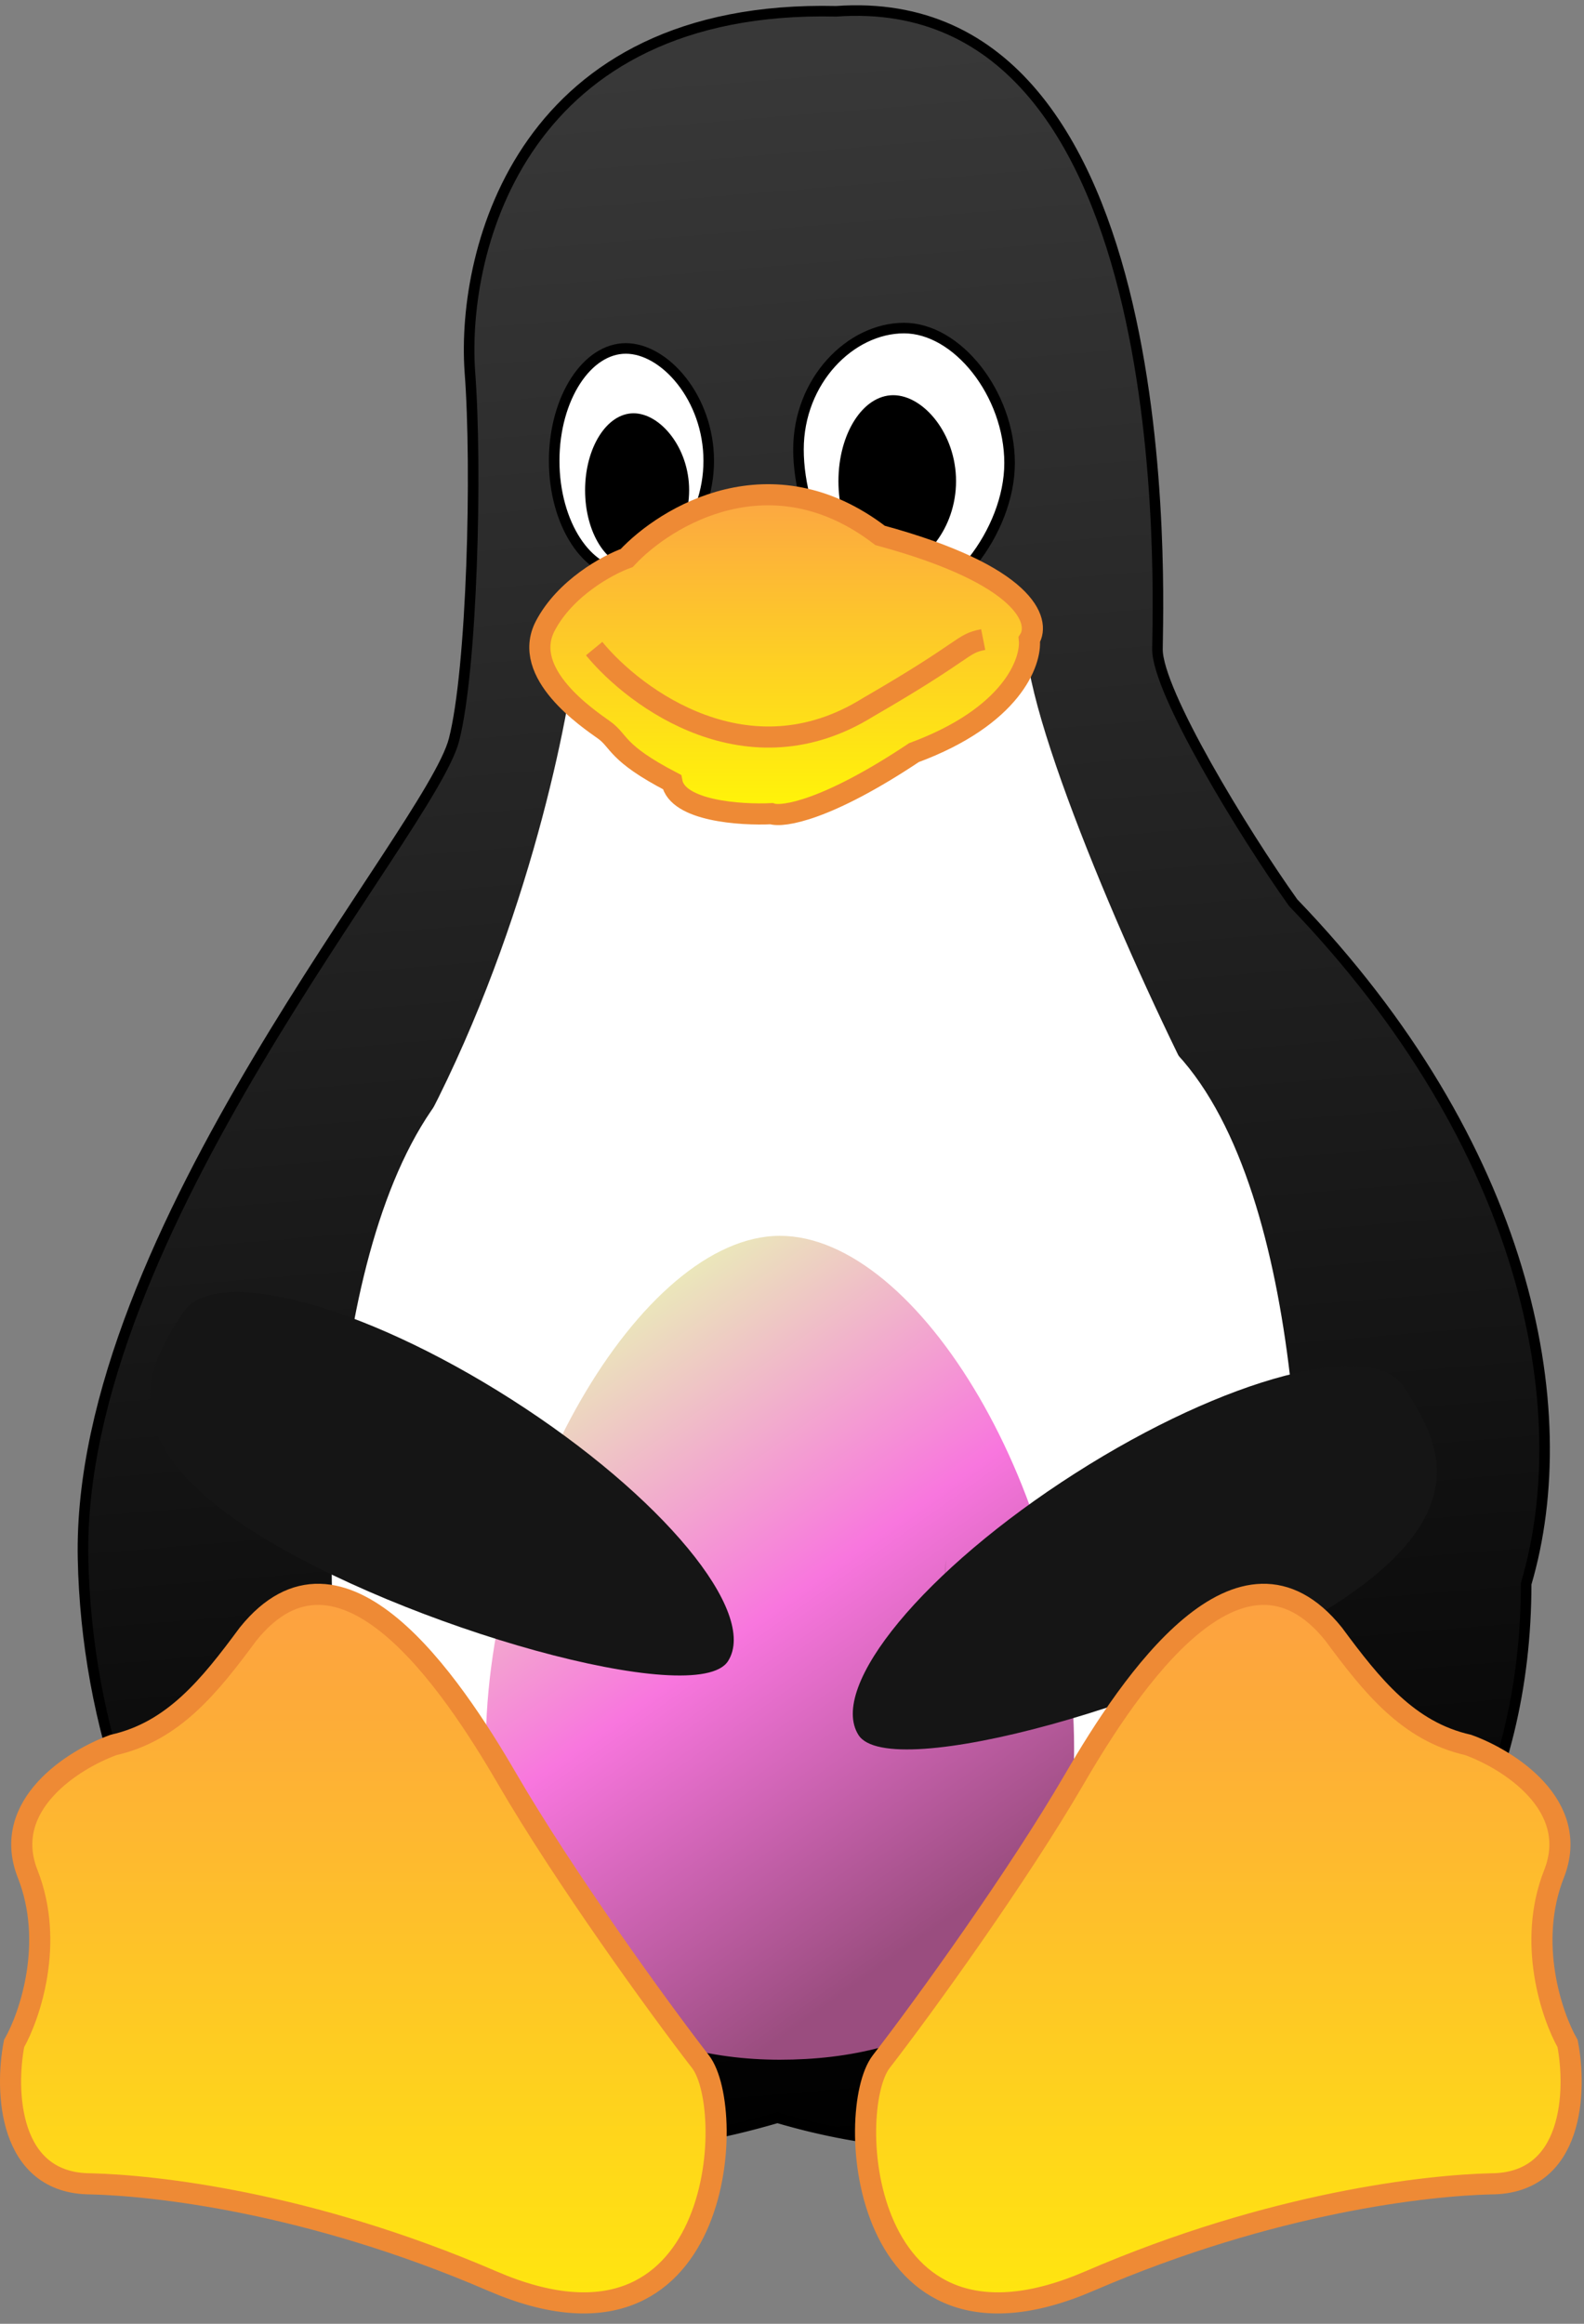 <svg width="150" height="220" viewBox="0 0 150 220" fill="none" xmlns="http://www.w3.org/2000/svg">
<rect x="0" y="0" width="150" height="220" fill="#808080" stroke="none"/>
<path d="M122.46 85.464C144.523 108.383 149.449 133.23 144.523 149.938C144.523 189.496 108.408 210.771 73.622 200.489C29.069 213.555 8.506 178.427 7.863 147.582C7.22 116.737 40.744 78.753 42.992 70.041C44.705 63.401 45.205 44.409 44.491 35.127C43.706 23.489 49.546 0.384 79.192 1.069C112.178 -1.287 109.608 57.337 109.608 61.473C109.608 65.474 117.676 78.752 122.46 85.464Z" fill="url(#paint0_linear_32_986)" stroke="black"/>
<path d="M123.093 146.076C123.093 166.069 94.706 188.274 75.541 188.274C56.377 188.274 31.416 169.282 31.416 149.289C31.416 129.297 35.599 97.024 54.764 97.024C73.928 97.024 123.093 126.084 123.093 146.076Z" fill="white"/>
<path d="M31.416 143.506C31.416 163.499 59.804 185.704 78.968 185.704C98.133 185.704 123.093 166.712 123.093 146.719C123.093 126.727 118.91 94.455 99.746 94.455C80.581 94.455 31.416 123.514 31.416 143.506Z" fill="white"/>
<path d="M39.77 107.306C49.537 89.142 53.693 69.178 54.549 61.467C67.901 57.54 96.318 52.042 97.175 61.467C98.032 70.892 109.17 95.953 115.382 107.306C86.108 114.874 30.002 125.47 39.77 107.306Z" fill="white"/>
<path d="M101.714 165.522C101.714 141.522 86.997 117 73.857 117C60.717 117 46 142.304 46 165.522C46 188.739 60.98 195 73.857 195C86.734 195 101.714 189.522 101.714 165.522Z" fill="url(#paint1_linear_32_986)"/>
<path d="M89.561 150.246C89.582 149.385 89.598 148.515 89.61 147.643C89.442 148.159 89.365 149.052 89.561 150.246Z" fill="url(#paint2_linear_32_986)"/>
<path d="M24 145C9.74 135.899 14.373 128.893 17.301 124.306C20.229 119.719 34.162 123.378 48.422 132.479C62.682 141.581 71.868 152.678 68.941 157.265C66.013 161.852 38.26 154.101 24 145Z" fill="#151515"/>
<path d="M126.242 152C140.501 142.899 135.868 135.893 132.941 131.306C130.013 126.719 116.08 130.378 101.82 139.479C87.56 148.581 78.373 159.678 81.301 164.265C84.229 168.852 111.982 161.101 126.242 152Z" fill="#151515"/>
<path d="M46.624 215.958C29.145 208.418 14.472 206.895 8.617 206.752C0.735 206.752 0.478 197.899 1.335 193.472C2.834 190.83 5.19 183.919 2.62 177.407C0.049 170.895 6.975 166.554 10.759 165.198C16.422 163.915 19.849 159.631 23.49 154.704C32.273 143.78 42.675 159.2 48.03 168.411C53.385 177.621 62.261 189.924 66.33 195.181C69.861 199.741 68.472 225.383 46.624 215.958Z" fill="url(#paint3_linear_32_986)" stroke="#EE8A35" stroke-width="2"/>
<path d="M67.115 43.626C67.115 46.586 66.073 49.263 64.554 51.193C63.027 53.134 61.069 54.265 59.262 54.265C57.474 54.265 55.791 53.156 54.53 51.229C53.273 49.305 52.479 46.619 52.479 43.626C52.479 40.633 53.273 37.947 54.53 36.024C55.791 34.096 57.474 32.988 59.262 32.988C61.069 32.988 63.027 34.118 64.554 36.059C66.073 37.99 67.115 40.666 67.115 43.626Z" fill="white" stroke="black"/>
<path d="M64.759 46.41C64.759 48.31 64.114 50.025 63.179 51.258C62.236 52.503 61.051 53.193 59.995 53.193C58.961 53.193 57.95 52.526 57.173 51.293C56.401 50.067 55.906 48.342 55.906 46.41C55.906 44.479 56.401 42.754 57.173 41.527C57.95 40.294 58.961 39.627 59.995 39.627C61.051 39.627 62.236 40.318 63.179 41.563C64.114 42.795 64.759 44.51 64.759 46.41Z" fill="black" stroke="black"/>
<path d="M95.604 43.84C95.604 47.078 94.199 50.505 92.121 53.127C90.033 55.762 87.353 57.478 84.871 57.478C82.447 57.478 80.138 55.511 78.399 52.542C76.676 49.602 75.613 45.833 75.613 42.555C75.613 36.04 80.531 31.06 85.608 31.06C88.104 31.06 90.598 32.578 92.488 34.981C94.373 37.377 95.604 40.59 95.604 43.84Z" fill="white" stroke="black"/>
<path d="M90.035 45.553C90.035 47.688 89.301 49.617 88.237 51.005C87.164 52.404 85.808 53.193 84.584 53.193C83.382 53.193 82.222 52.427 81.338 51.04C80.457 49.659 79.897 47.72 79.897 45.553C79.897 43.386 80.457 41.447 81.338 40.066C82.222 38.679 83.382 37.914 84.584 37.914C85.808 37.914 87.164 38.702 88.237 40.102C89.301 41.489 90.035 43.418 90.035 45.553Z" fill="black" stroke="black"/>
<path d="M83.338 50.689C73.056 42.806 63.06 48.832 59.347 52.831C57.562 53.473 53.521 55.658 51.636 59.257C49.28 63.755 55.706 68.039 57.205 69.11C58.705 70.181 58.276 71.252 63.631 74.037C64.145 76.778 70.129 77.178 73.056 77.035C74.127 77.392 78.325 76.735 86.55 71.252C95.804 67.825 97.689 62.684 97.475 60.542C98.546 58.828 97.218 54.459 83.338 50.689Z" fill="url(#paint4_linear_32_986)" stroke="#EE8A35" stroke-width="2"/>
<path d="M56.263 61.405C60.19 66.188 70.871 74 82.181 66.974C91.82 61.405 90.963 60.976 93.105 60.548" stroke="#EE8A35" stroke-width="2"/>
<path d="M103.157 215.958C120.636 208.418 135.309 206.895 141.163 206.752C149.046 206.752 149.303 197.899 148.446 193.472C146.947 190.83 144.591 183.919 147.161 177.407C149.731 170.895 142.806 166.554 139.021 165.198C133.359 163.915 129.932 159.631 126.29 154.704C117.508 143.78 107.106 159.2 101.751 168.411C96.396 177.621 87.52 189.924 83.451 195.181C79.92 199.741 81.308 225.383 103.157 215.958Z" fill="url(#paint5_linear_32_986)" stroke="#EE8A35" stroke-width="2"/>
<defs>
<linearGradient id="paint0_linear_32_986" x1="60.975" y1="6.784" x2="77.062" y2="203.294" gradientUnits="userSpaceOnUse">
<stop stop-color="#383838"/>
<stop offset="1"/>
</linearGradient>
<linearGradient id="paint1_linear_32_986" x1="46" y1="116.639" x2="101.577" y2="194.736" gradientUnits="userSpaceOnUse">
<stop offset="0.135" stop-color="#EAEBB9"/>
<stop offset="0.469" stop-color="#F876DE"/>
<stop offset="0.818" stop-color="#9A4D7F"/>
</linearGradient>
<linearGradient id="paint2_linear_32_986" x1="52.964" y1="131.934" x2="69.192" y2="176.596" gradientUnits="userSpaceOnUse">
<stop offset="0.135" stop-color="#EAEBB9"/>
<stop offset="0.469" stop-color="#F876DE"/>
<stop offset="0.818" stop-color="#9A4D7F"/>
</linearGradient>
<linearGradient id="paint3_linear_32_986" x1="34.407" y1="150.94" x2="34.407" y2="218.023" gradientUnits="userSpaceOnUse">
<stop stop-color="#FDA041"/>
<stop offset="1" stop-color="#FFE60F"/>
</linearGradient>
<linearGradient id="paint4_linear_32_986" x1="74.443" y1="46.839" x2="74.443" y2="77.115" gradientUnits="userSpaceOnUse">
<stop stop-color="#FCA643"/>
<stop offset="1" stop-color="#FFF607"/>
</linearGradient>
<linearGradient id="paint5_linear_32_986" x1="115.374" y1="150.94" x2="115.374" y2="218.023" gradientUnits="userSpaceOnUse">
<stop stop-color="#FDA041"/>
<stop offset="1" stop-color="#FFE60F"/>
</linearGradient>
</defs>
</svg>
